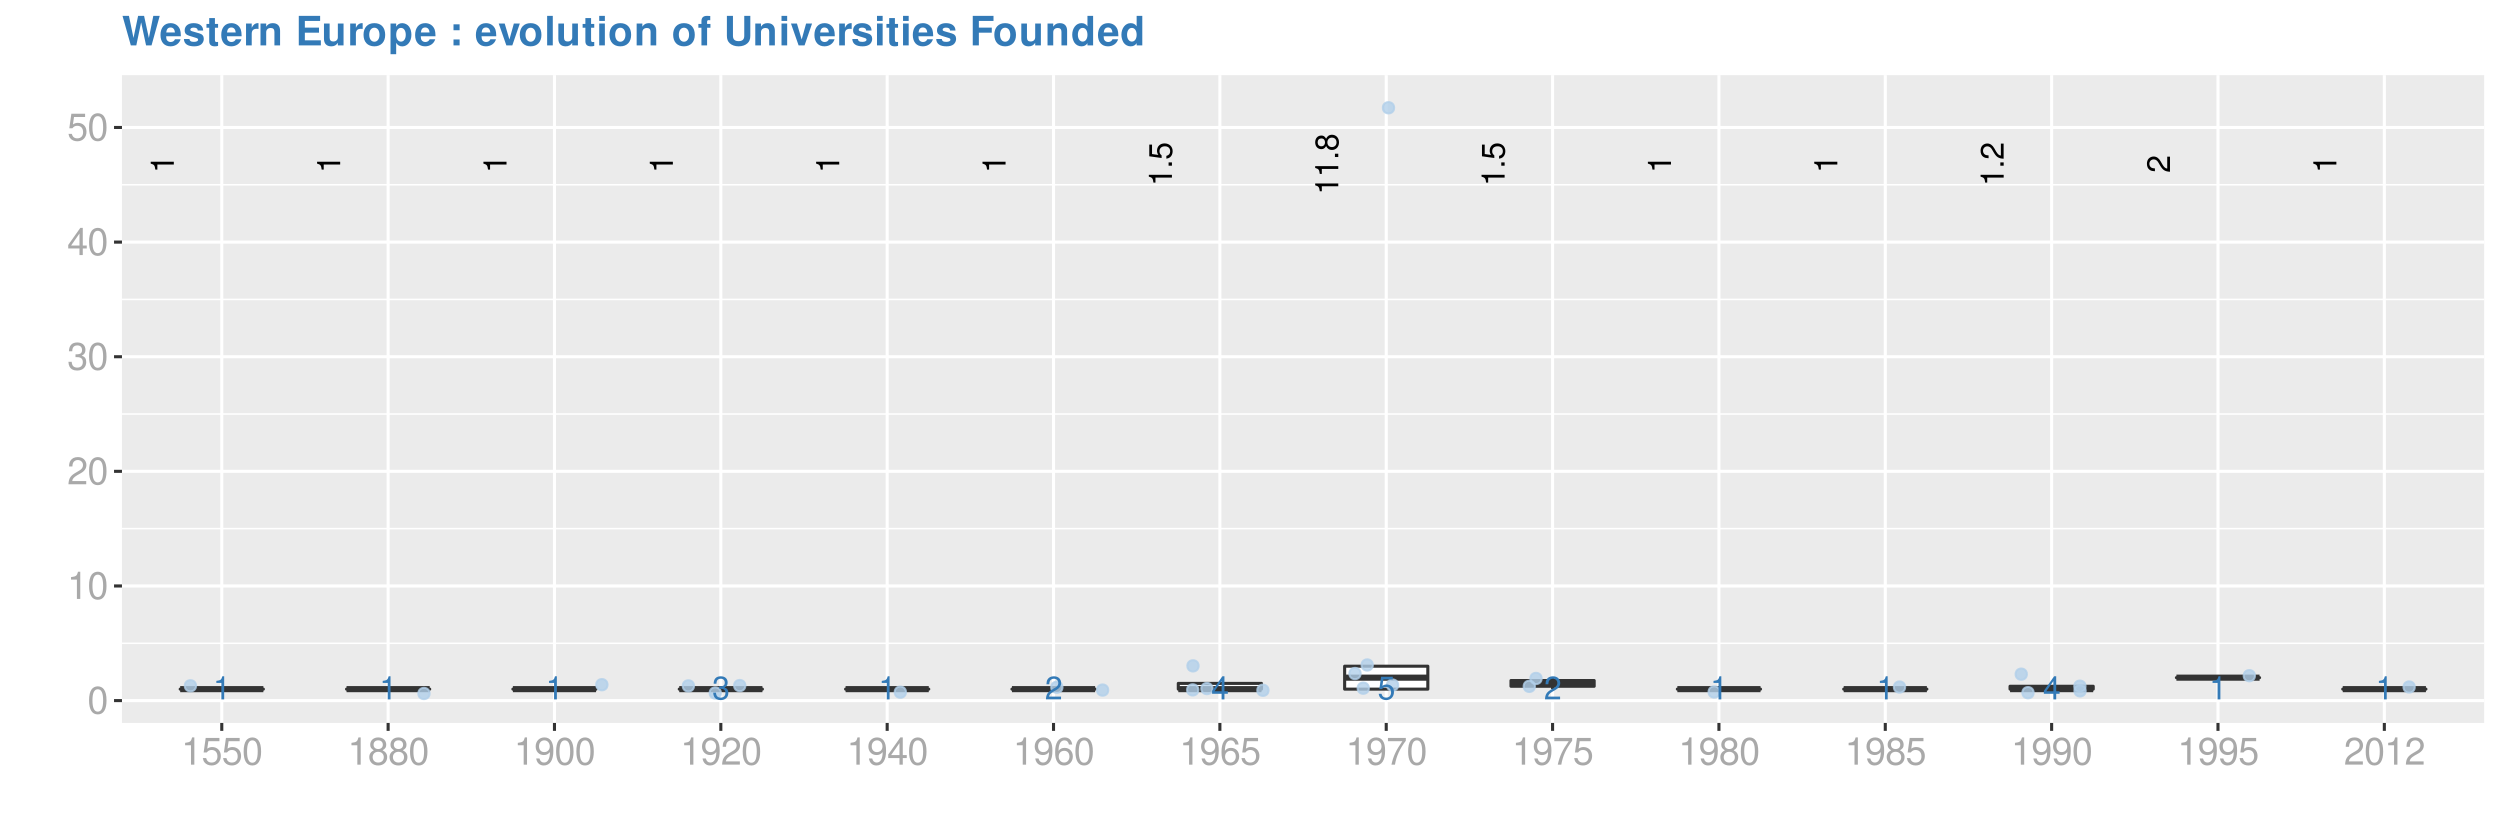 <?xml version="1.0" encoding="UTF-8"?>
<svg xmlns="http://www.w3.org/2000/svg" xmlns:xlink="http://www.w3.org/1999/xlink" width="864pt" height="288pt" viewBox="0 0 864 288" version="1.1">
<defs>
<g>
<symbol overflow="visible" id="glyph0-0">
<path style="stroke:none;" d=""/>
</symbol>
<symbol overflow="visible" id="glyph0-1">
<path style="stroke:none;" d="M 2.859 -5.688 L 2.859 0 L 3.828 0 L 3.828 -7.984 L 3.188 -7.984 C 2.844 -6.766 2.625 -6.594 1.125 -6.391 L 1.125 -5.688 Z M 2.859 -5.688 "/>
</symbol>
<symbol overflow="visible" id="glyph0-2">
<path style="stroke:none;" d="M 2.438 -3.672 L 2.969 -3.672 C 4.031 -3.672 4.594 -3.188 4.594 -2.219 C 4.594 -1.219 3.984 -0.609 2.984 -0.609 C 1.906 -0.609 1.391 -1.156 1.328 -2.312 L 0.359 -2.312 C 0.391 -1.672 0.516 -1.266 0.703 -0.906 C 1.109 -0.125 1.859 0.25 2.938 0.25 C 4.547 0.25 5.594 -0.719 5.594 -2.234 C 5.594 -3.25 5.203 -3.797 4.266 -4.125 C 5 -4.438 5.359 -4.984 5.359 -5.781 C 5.359 -7.156 4.469 -7.984 2.969 -7.984 C 1.391 -7.984 0.547 -7.109 0.516 -5.406 L 1.484 -5.406 C 1.5 -5.906 1.547 -6.172 1.672 -6.422 C 1.891 -6.875 2.375 -7.141 2.984 -7.141 C 3.844 -7.141 4.359 -6.609 4.359 -5.75 C 4.359 -5.188 4.172 -4.844 3.734 -4.656 C 3.469 -4.547 3.109 -4.5 2.438 -4.5 Z M 2.438 -3.672 "/>
</symbol>
<symbol overflow="visible" id="glyph0-3">
<path style="stroke:none;" d="M 5.594 -0.969 L 1.469 -0.969 C 1.562 -1.625 1.922 -2.047 2.891 -2.625 L 3.984 -3.25 C 5.078 -3.859 5.641 -4.672 5.641 -5.656 C 5.641 -6.312 5.375 -6.938 4.922 -7.375 C 4.453 -7.781 3.875 -7.984 3.141 -7.984 C 2.141 -7.984 1.406 -7.641 0.969 -6.953 C 0.703 -6.531 0.578 -6.031 0.547 -5.219 L 1.531 -5.219 C 1.562 -5.766 1.625 -6.094 1.75 -6.359 C 2.016 -6.844 2.516 -7.141 3.109 -7.141 C 3.984 -7.141 4.656 -6.5 4.656 -5.641 C 4.656 -5 4.281 -4.438 3.594 -4.047 L 2.578 -3.453 C 0.938 -2.5 0.469 -1.75 0.375 -0.016 L 5.594 -0.016 Z M 5.594 -0.969 "/>
</symbol>
<symbol overflow="visible" id="glyph0-4">
<path style="stroke:none;" d="M 3.609 -1.938 L 3.609 0 L 4.578 0 L 4.578 -1.938 L 5.75 -1.938 L 5.75 -2.812 L 4.578 -2.812 L 4.578 -7.984 L 3.859 -7.984 L 0.312 -2.953 L 0.312 -1.938 Z M 3.609 -2.812 L 1.156 -2.812 L 3.609 -6.328 Z M 3.609 -2.812 "/>
</symbol>
<symbol overflow="visible" id="glyph0-5">
<path style="stroke:none;" d="M 5.266 -7.828 L 1.219 -7.828 L 0.625 -3.562 L 1.531 -3.562 C 1.984 -4.109 2.359 -4.297 2.969 -4.297 C 4.016 -4.297 4.672 -3.578 4.672 -2.422 C 4.672 -1.297 4.016 -0.609 2.953 -0.609 C 2.109 -0.609 1.594 -1.031 1.359 -1.922 L 0.391 -1.922 C 0.516 -1.281 0.625 -0.969 0.859 -0.688 C 1.297 -0.094 2.094 0.25 2.984 0.25 C 4.562 0.25 5.672 -0.891 5.672 -2.547 C 5.672 -4.094 4.641 -5.156 3.141 -5.156 C 2.578 -5.156 2.141 -5.016 1.688 -4.688 L 2 -6.875 L 5.266 -6.875 Z M 5.266 -7.828 "/>
</symbol>
<symbol overflow="visible" id="glyph1-0">
<path style="stroke:none;" d=""/>
</symbol>
<symbol overflow="visible" id="glyph1-1">
<path style="stroke:none;" d="M -5.688 -2.859 L 0 -2.859 L 0 -3.828 L -7.984 -3.828 L -7.984 -3.188 C -6.766 -2.844 -6.594 -2.625 -6.391 -1.125 L -5.688 -1.125 Z M -5.688 -2.859 "/>
</symbol>
<symbol overflow="visible" id="glyph1-2">
<path style="stroke:none;" d="M -1.156 -2.109 L -1.156 -0.969 L 0 -0.969 L 0 -2.109 Z M -1.156 -2.109 "/>
</symbol>
<symbol overflow="visible" id="glyph1-3">
<path style="stroke:none;" d="M -7.828 -5.266 L -7.828 -1.219 L -3.562 -0.625 L -3.562 -1.531 C -4.109 -1.984 -4.297 -2.359 -4.297 -2.969 C -4.297 -4.016 -3.578 -4.672 -2.422 -4.672 C -1.297 -4.672 -0.609 -4.016 -0.609 -2.953 C -0.609 -2.109 -1.031 -1.594 -1.922 -1.359 L -1.922 -0.391 C -1.281 -0.516 -0.969 -0.625 -0.688 -0.859 C -0.094 -1.297 0.25 -2.094 0.25 -2.984 C 0.25 -4.562 -0.891 -5.672 -2.547 -5.672 C -4.094 -5.672 -5.156 -4.641 -5.156 -3.141 C -5.156 -2.578 -5.016 -2.141 -4.688 -1.688 L -6.875 -2 L -6.875 -5.266 Z M -7.828 -5.266 "/>
</symbol>
<symbol overflow="visible" id="glyph1-4">
<path style="stroke:none;" d="M -4.203 -4.312 C -4.703 -5.141 -5.109 -5.391 -5.859 -5.391 C -7.109 -5.391 -7.984 -4.438 -7.984 -3.031 C -7.984 -1.656 -7.109 -0.688 -5.859 -0.688 C -5.109 -0.688 -4.719 -0.938 -4.203 -1.75 C -3.75 -0.844 -3.109 -0.406 -2.219 -0.406 C -0.766 -0.406 0.25 -1.484 0.25 -3.031 C 0.25 -4.578 -0.766 -5.672 -2.219 -5.672 C -3.109 -5.672 -3.75 -5.219 -4.203 -4.312 Z M -7.125 -3.031 C -7.125 -3.859 -6.625 -4.391 -5.828 -4.391 C -5.078 -4.391 -4.578 -3.859 -4.578 -3.031 C -4.578 -2.203 -5.078 -1.672 -5.859 -1.672 C -6.625 -1.672 -7.125 -2.203 -7.125 -3.031 Z M -3.766 -3.031 C -3.766 -4.016 -3.125 -4.672 -2.203 -4.672 C -1.234 -4.672 -0.609 -4.016 -0.609 -3.016 C -0.609 -2.062 -1.266 -1.406 -2.188 -1.406 C -3.141 -1.406 -3.766 -2.062 -3.766 -3.031 Z M -3.766 -3.031 "/>
</symbol>
<symbol overflow="visible" id="glyph1-5">
<path style="stroke:none;" d="M -0.969 -5.594 L -0.969 -1.469 C -1.625 -1.562 -2.047 -1.922 -2.625 -2.891 L -3.25 -3.984 C -3.859 -5.078 -4.672 -5.641 -5.656 -5.641 C -6.312 -5.641 -6.938 -5.375 -7.375 -4.922 C -7.781 -4.453 -7.984 -3.875 -7.984 -3.141 C -7.984 -2.141 -7.641 -1.406 -6.953 -0.969 C -6.531 -0.703 -6.031 -0.578 -5.219 -0.547 L -5.219 -1.531 C -5.766 -1.562 -6.094 -1.625 -6.359 -1.75 C -6.844 -2.016 -7.141 -2.516 -7.141 -3.109 C -7.141 -3.984 -6.5 -4.656 -5.641 -4.656 C -5 -4.656 -4.438 -4.281 -4.047 -3.594 L -3.453 -2.578 C -2.5 -0.938 -1.75 -0.469 -0.016 -0.375 L -0.016 -5.594 Z M -0.969 -5.594 "/>
</symbol>
<symbol overflow="visible" id="glyph2-0">
<path style="stroke:none;" d=""/>
</symbol>
<symbol overflow="visible" id="glyph2-1">
<path style="stroke:none;" d="M 3.578 -9.406 C 2.719 -9.406 1.938 -9.016 1.453 -8.375 C 0.859 -7.547 0.562 -6.297 0.562 -4.547 C 0.562 -1.375 1.594 0.297 3.578 0.297 C 5.531 0.297 6.594 -1.375 6.594 -4.469 C 6.594 -6.297 6.312 -7.516 5.688 -8.375 C 5.219 -9.016 4.453 -9.406 3.578 -9.406 Z M 3.578 -8.391 C 4.812 -8.391 5.422 -7.125 5.422 -4.578 C 5.422 -1.891 4.828 -0.656 3.547 -0.656 C 2.344 -0.656 1.734 -1.953 1.734 -4.531 C 1.734 -7.125 2.344 -8.391 3.578 -8.391 Z M 3.578 -8.391 "/>
</symbol>
<symbol overflow="visible" id="glyph2-2">
<path style="stroke:none;" d="M 3.359 -6.688 L 3.359 0 L 4.516 0 L 4.516 -9.406 L 3.75 -9.406 C 3.359 -7.953 3.094 -7.766 1.328 -7.531 L 1.328 -6.688 Z M 3.359 -6.688 "/>
</symbol>
<symbol overflow="visible" id="glyph2-3">
<path style="stroke:none;" d="M 6.578 -1.125 L 1.734 -1.125 C 1.844 -1.906 2.266 -2.406 3.391 -3.094 L 4.688 -3.828 C 5.984 -4.531 6.641 -5.5 6.641 -6.656 C 6.641 -7.438 6.328 -8.156 5.781 -8.672 C 5.234 -9.172 4.562 -9.406 3.688 -9.406 C 2.516 -9.406 1.656 -8.984 1.141 -8.172 C 0.812 -7.688 0.672 -7.094 0.656 -6.156 L 1.797 -6.156 C 1.828 -6.781 1.906 -7.156 2.062 -7.469 C 2.359 -8.047 2.969 -8.391 3.656 -8.391 C 4.688 -8.391 5.469 -7.641 5.469 -6.625 C 5.469 -5.875 5.047 -5.219 4.219 -4.766 L 3.031 -4.062 C 1.109 -2.953 0.547 -2.062 0.438 -0.016 L 6.578 -0.016 Z M 6.578 -1.125 "/>
</symbol>
<symbol overflow="visible" id="glyph2-4">
<path style="stroke:none;" d="M 2.875 -4.328 L 3.5 -4.328 C 4.75 -4.328 5.406 -3.75 5.406 -2.609 C 5.406 -1.438 4.688 -0.719 3.516 -0.719 C 2.25 -0.719 1.641 -1.359 1.562 -2.734 L 0.422 -2.734 C 0.469 -1.969 0.594 -1.484 0.812 -1.062 C 1.297 -0.156 2.203 0.297 3.453 0.297 C 5.359 0.297 6.578 -0.844 6.578 -2.625 C 6.578 -3.828 6.125 -4.469 5.016 -4.859 C 5.875 -5.219 6.312 -5.859 6.312 -6.812 C 6.312 -8.422 5.25 -9.406 3.5 -9.406 C 1.641 -9.406 0.656 -8.359 0.609 -6.375 L 1.75 -6.375 C 1.766 -6.938 1.812 -7.266 1.969 -7.547 C 2.219 -8.094 2.797 -8.391 3.516 -8.391 C 4.531 -8.391 5.141 -7.781 5.141 -6.766 C 5.141 -6.109 4.906 -5.703 4.391 -5.484 C 4.078 -5.359 3.672 -5.297 2.875 -5.297 Z M 2.875 -4.328 "/>
</symbol>
<symbol overflow="visible" id="glyph2-5">
<path style="stroke:none;" d="M 4.25 -2.281 L 4.25 0 L 5.391 0 L 5.391 -2.281 L 6.766 -2.281 L 6.766 -3.297 L 5.391 -3.297 L 5.391 -9.406 L 4.547 -9.406 L 0.359 -3.484 L 0.359 -2.281 Z M 4.25 -3.297 L 1.359 -3.297 L 4.25 -7.453 Z M 4.25 -3.297 "/>
</symbol>
<symbol overflow="visible" id="glyph2-6">
<path style="stroke:none;" d="M 6.188 -9.219 L 1.438 -9.219 L 0.734 -4.203 L 1.797 -4.203 C 2.328 -4.844 2.766 -5.062 3.5 -5.062 C 4.734 -5.062 5.5 -4.219 5.5 -2.844 C 5.5 -1.516 4.734 -0.719 3.484 -0.719 C 2.484 -0.719 1.875 -1.219 1.594 -2.266 L 0.453 -2.266 C 0.609 -1.516 0.734 -1.141 1.016 -0.812 C 1.531 -0.109 2.469 0.297 3.516 0.297 C 5.375 0.297 6.672 -1.047 6.672 -3 C 6.672 -4.828 5.453 -6.078 3.688 -6.078 C 3.047 -6.078 2.516 -5.906 1.984 -5.516 L 2.359 -8.094 L 6.188 -8.094 Z M 6.188 -9.219 "/>
</symbol>
<symbol overflow="visible" id="glyph2-7">
<path style="stroke:none;" d="M 5.078 -4.953 C 6.047 -5.531 6.344 -6 6.344 -6.891 C 6.344 -8.375 5.219 -9.406 3.578 -9.406 C 1.953 -9.406 0.812 -8.375 0.812 -6.906 C 0.812 -6 1.109 -5.547 2.047 -4.953 C 1 -4.422 0.484 -3.656 0.484 -2.609 C 0.484 -0.891 1.734 0.297 3.578 0.297 C 5.391 0.297 6.672 -0.891 6.672 -2.609 C 6.672 -3.656 6.156 -4.422 5.078 -4.953 Z M 3.578 -8.391 C 4.547 -8.391 5.172 -7.797 5.172 -6.859 C 5.172 -5.984 4.531 -5.391 3.578 -5.391 C 2.594 -5.391 1.969 -5.984 1.969 -6.891 C 1.969 -7.797 2.594 -8.391 3.578 -8.391 Z M 3.578 -4.438 C 4.719 -4.438 5.5 -3.672 5.5 -2.594 C 5.5 -1.453 4.734 -0.719 3.547 -0.719 C 2.438 -0.719 1.656 -1.484 1.656 -2.578 C 1.656 -3.688 2.422 -4.438 3.578 -4.438 Z M 3.578 -4.438 "/>
</symbol>
<symbol overflow="visible" id="glyph2-8">
<path style="stroke:none;" d="M 0.688 -2.141 C 0.906 -0.609 1.891 0.297 3.297 0.297 C 4.328 0.297 5.234 -0.188 5.781 -1.047 C 6.359 -1.969 6.609 -3.109 6.609 -4.812 C 6.609 -6.391 6.391 -7.391 5.844 -8.234 C 5.328 -9 4.531 -9.406 3.516 -9.406 C 1.75 -9.406 0.5 -8.094 0.5 -6.266 C 0.5 -4.531 1.656 -3.312 3.328 -3.312 C 4.203 -3.312 4.844 -3.625 5.438 -4.344 C 5.422 -2 4.688 -0.719 3.375 -0.719 C 2.578 -0.719 2.016 -1.234 1.828 -2.141 Z M 3.5 -8.391 C 4.562 -8.391 5.375 -7.5 5.375 -6.297 C 5.375 -5.141 4.594 -4.328 3.453 -4.328 C 2.359 -4.328 1.656 -5.109 1.656 -6.359 C 1.656 -7.547 2.438 -8.391 3.5 -8.391 Z M 3.5 -8.391 "/>
</symbol>
<symbol overflow="visible" id="glyph2-9">
<path style="stroke:none;" d="M 6.469 -6.953 C 6.25 -8.484 5.266 -9.406 3.859 -9.406 C 2.844 -9.406 1.938 -8.906 1.391 -8.062 C 0.812 -7.141 0.562 -6 0.562 -4.297 C 0.562 -2.703 0.781 -1.703 1.344 -0.875 C 1.828 -0.109 2.641 0.297 3.656 0.297 C 5.406 0.297 6.672 -1.016 6.672 -2.844 C 6.672 -4.578 5.5 -5.797 3.844 -5.797 C 2.938 -5.797 2.219 -5.453 1.734 -4.766 C 1.734 -7.094 2.469 -8.391 3.781 -8.391 C 4.594 -8.391 5.141 -7.859 5.328 -6.953 Z M 3.703 -4.781 C 4.812 -4.781 5.5 -4 5.5 -2.75 C 5.5 -1.578 4.719 -0.719 3.672 -0.719 C 2.594 -0.719 1.797 -1.609 1.797 -2.812 C 1.797 -3.984 2.578 -4.781 3.703 -4.781 Z M 3.703 -4.781 "/>
</symbol>
<symbol overflow="visible" id="glyph2-10">
<path style="stroke:none;" d="M 6.766 -9.219 L 0.594 -9.219 L 0.594 -8.094 L 5.578 -8.094 C 3.375 -4.953 2.484 -3.031 1.797 0 L 3.016 0 C 3.516 -2.953 4.688 -5.484 6.766 -8.25 Z M 6.766 -9.219 "/>
</symbol>
<symbol overflow="visible" id="glyph3-0">
<path style="stroke:none;" d=""/>
</symbol>
<symbol overflow="visible" id="glyph3-1">
<path style="stroke:none;" d="M 10.219 0 L 13.047 -10.203 L 10.828 -10.203 L 9.297 -2.547 L 7.641 -10.203 L 5.578 -10.203 L 3.984 -2.562 L 2.406 -10.203 L 0.188 -10.203 L 3.062 0 L 4.953 0 L 6.625 -7.969 L 8.328 0 Z M 10.219 0 "/>
</symbol>
<symbol overflow="visible" id="glyph3-2">
<path style="stroke:none;" d="M 7.344 -3.156 C 7.344 -3.328 7.344 -3.406 7.344 -3.5 C 7.344 -4.25 7.234 -4.953 7.062 -5.484 C 6.547 -6.859 5.328 -7.688 3.812 -7.688 C 1.641 -7.688 0.312 -6.125 0.312 -3.578 C 0.312 -1.156 1.625 0.328 3.766 0.328 C 5.453 0.328 6.828 -0.625 7.266 -2.125 L 5.328 -2.125 C 5.094 -1.531 4.547 -1.172 3.844 -1.172 C 3.281 -1.172 2.828 -1.406 2.547 -1.828 C 2.359 -2.109 2.297 -2.453 2.266 -3.156 Z M 2.297 -4.469 C 2.422 -5.625 2.906 -6.188 3.781 -6.188 C 4.672 -6.188 5.203 -5.594 5.312 -4.469 Z M 2.297 -4.469 "/>
</symbol>
<symbol overflow="visible" id="glyph3-3">
<path style="stroke:none;" d="M 7.062 -5.125 C 7.047 -6.719 5.812 -7.688 3.781 -7.688 C 1.859 -7.688 0.672 -6.719 0.672 -5.172 C 0.672 -4.656 0.828 -4.234 1.094 -3.938 C 1.359 -3.672 1.594 -3.547 2.328 -3.297 L 4.656 -2.578 C 5.156 -2.422 5.312 -2.266 5.312 -1.953 C 5.312 -1.5 4.781 -1.219 3.859 -1.219 C 3.344 -1.219 2.953 -1.297 2.703 -1.484 C 2.484 -1.641 2.406 -1.797 2.328 -2.203 L 0.406 -2.203 C 0.469 -0.531 1.688 0.328 3.969 0.328 C 5.031 0.328 5.828 0.094 6.391 -0.344 C 6.938 -0.797 7.281 -1.5 7.281 -2.234 C 7.281 -3.219 6.797 -3.844 5.797 -4.141 L 3.312 -4.859 C 2.766 -5.031 2.625 -5.141 2.625 -5.453 C 2.625 -5.859 3.078 -6.141 3.766 -6.141 C 4.703 -6.141 5.172 -5.812 5.188 -5.125 Z M 7.062 -5.125 "/>
</symbol>
<symbol overflow="visible" id="glyph3-4">
<path style="stroke:none;" d="M 4.219 -7.406 L 3.125 -7.406 L 3.125 -9.438 L 1.156 -9.438 L 1.156 -7.406 L 0.203 -7.406 L 0.203 -6.109 L 1.156 -6.109 L 1.156 -1.453 C 1.156 -0.266 1.797 0.328 3.078 0.328 C 3.531 0.328 3.844 0.281 4.219 0.172 L 4.219 -1.203 C 4.016 -1.172 3.922 -1.156 3.766 -1.156 C 3.25 -1.156 3.125 -1.312 3.125 -1.984 L 3.125 -6.109 L 4.219 -6.109 Z M 4.219 -7.406 "/>
</symbol>
<symbol overflow="visible" id="glyph3-5">
<path style="stroke:none;" d="M 0.875 -7.562 L 0.875 0 L 2.844 0 L 2.844 -4.016 C 2.844 -5.172 3.422 -5.734 4.562 -5.734 C 4.781 -5.734 4.906 -5.719 5.188 -5.688 L 5.188 -7.672 C 5.062 -7.688 5.031 -7.688 4.938 -7.688 C 4.047 -7.688 3.281 -7.094 2.844 -6.078 L 2.844 -7.562 Z M 0.875 -7.562 "/>
</symbol>
<symbol overflow="visible" id="glyph3-6">
<path style="stroke:none;" d="M 0.875 -7.562 L 0.875 0 L 2.844 0 L 2.844 -4.531 C 2.844 -5.438 3.453 -6.016 4.422 -6.016 C 5.266 -6.016 5.688 -5.562 5.688 -4.656 L 5.688 0 L 7.641 0 L 7.641 -5.062 C 7.641 -6.75 6.734 -7.688 5.109 -7.688 C 4.094 -7.688 3.406 -7.328 2.844 -6.469 L 2.844 -7.562 Z M 0.875 -7.562 "/>
</symbol>
<symbol overflow="visible" id="glyph3-7">
<path style="stroke:none;" d=""/>
</symbol>
<symbol overflow="visible" id="glyph3-8">
<path style="stroke:none;" d="M 3.203 -4.391 L 8.094 -4.391 L 8.094 -6.141 L 3.203 -6.141 L 3.203 -8.453 L 8.484 -8.453 L 8.484 -10.203 L 1.109 -10.203 L 1.109 0 L 8.734 0 L 8.734 -1.75 L 3.203 -1.75 Z M 3.203 -4.391 "/>
</symbol>
<symbol overflow="visible" id="glyph3-9">
<path style="stroke:none;" d="M 7.578 0 L 7.578 -7.562 L 5.609 -7.562 L 5.609 -2.828 C 5.609 -1.938 5 -1.344 4.031 -1.344 C 3.188 -1.344 2.766 -1.797 2.766 -2.703 L 2.766 -7.562 L 0.812 -7.562 L 0.812 -2.297 C 0.812 -0.609 1.719 0.328 3.344 0.328 C 4.375 0.328 5.047 -0.047 5.609 -0.891 L 5.609 0 Z M 7.578 0 "/>
</symbol>
<symbol overflow="visible" id="glyph3-10">
<path style="stroke:none;" d="M 4.219 -7.688 C 1.906 -7.688 0.484 -6.156 0.484 -3.688 C 0.484 -1.188 1.906 0.328 4.234 0.328 C 6.531 0.328 7.969 -1.188 7.969 -3.625 C 7.969 -6.188 6.578 -7.688 4.219 -7.688 Z M 4.234 -6.109 C 5.312 -6.109 6 -5.141 6 -3.656 C 6 -2.234 5.281 -1.266 4.234 -1.266 C 3.156 -1.266 2.453 -2.219 2.453 -3.688 C 2.453 -5.141 3.156 -6.109 4.234 -6.109 Z M 4.234 -6.109 "/>
</symbol>
<symbol overflow="visible" id="glyph3-11">
<path style="stroke:none;" d="M 2.766 -7.562 L 0.812 -7.562 L 0.812 3.047 L 2.766 3.047 L 2.766 -0.891 C 3.25 -0.062 3.922 0.344 4.875 0.344 C 6.688 0.344 8.031 -1.375 8.031 -3.672 C 8.031 -4.734 7.734 -5.797 7.219 -6.5 C 6.719 -7.203 5.781 -7.688 4.875 -7.688 C 3.922 -7.688 3.25 -7.281 2.766 -6.438 Z M 4.422 -6.047 C 5.422 -6.047 6.078 -5.094 6.078 -3.641 C 6.078 -2.25 5.406 -1.297 4.422 -1.297 C 3.438 -1.297 2.766 -2.25 2.766 -3.672 C 2.766 -5.094 3.438 -6.047 4.422 -6.047 Z M 4.422 -6.047 "/>
</symbol>
<symbol overflow="visible" id="glyph3-12">
<path style="stroke:none;" d="M 3.688 -2.047 L 1.578 -2.047 L 1.578 0 L 3.688 0 Z M 3.688 -7.281 L 1.578 -7.281 L 1.578 -5.234 L 3.688 -5.234 Z M 3.688 -7.281 "/>
</symbol>
<symbol overflow="visible" id="glyph3-13">
<path style="stroke:none;" d="M 4.906 0 L 7.5 -7.562 L 5.438 -7.562 L 3.906 -2.031 L 2.266 -7.562 L 0.203 -7.562 L 2.844 0 Z M 4.906 0 "/>
</symbol>
<symbol overflow="visible" id="glyph3-14">
<path style="stroke:none;" d="M 2.891 -10.203 L 0.938 -10.203 L 0.938 0 L 2.891 0 Z M 2.891 -10.203 "/>
</symbol>
<symbol overflow="visible" id="glyph3-15">
<path style="stroke:none;" d="M 2.891 -7.562 L 0.938 -7.562 L 0.938 0 L 2.891 0 Z M 2.891 -10.203 L 0.938 -10.203 L 0.938 -8.453 L 2.891 -8.453 Z M 2.891 -10.203 "/>
</symbol>
<symbol overflow="visible" id="glyph3-16">
<path style="stroke:none;" d="M 4.375 -7.406 L 3.219 -7.406 L 3.219 -8.141 C 3.219 -8.547 3.391 -8.734 3.75 -8.734 C 3.938 -8.734 4.109 -8.719 4.312 -8.688 L 4.312 -10.156 C 3.891 -10.188 3.484 -10.203 3.188 -10.203 C 1.891 -10.203 1.266 -9.594 1.266 -8.312 L 1.266 -7.406 L 0.203 -7.406 L 0.203 -6.109 L 1.266 -6.109 L 1.266 0 L 3.219 0 L 3.219 -6.109 L 4.375 -6.109 Z M 4.375 -7.406 "/>
</symbol>
<symbol overflow="visible" id="glyph3-17">
<path style="stroke:none;" d="M 7.062 -10.203 L 7.062 -3.297 C 7.062 -2.062 6.422 -1.469 5.109 -1.469 C 3.797 -1.469 3.156 -2.062 3.156 -3.297 L 3.156 -10.203 L 1.062 -10.203 L 1.062 -3.297 C 1.062 -2.141 1.375 -1.328 2.062 -0.719 C 2.797 -0.047 3.875 0.328 5.109 0.328 C 6.344 0.328 7.422 -0.047 8.156 -0.719 C 8.844 -1.328 9.156 -2.141 9.156 -3.297 L 9.156 -10.203 Z M 7.062 -10.203 "/>
</symbol>
<symbol overflow="visible" id="glyph3-18">
<path style="stroke:none;" d="M 3.141 -4.391 L 7.609 -4.391 L 7.609 -6.141 L 3.141 -6.141 L 3.141 -8.453 L 8.203 -8.453 L 8.203 -10.203 L 1.031 -10.203 L 1.031 0 L 3.141 0 Z M 3.141 -4.391 "/>
</symbol>
<symbol overflow="visible" id="glyph3-19">
<path style="stroke:none;" d="M 5.672 0 L 7.625 0 L 7.625 -10.203 L 5.672 -10.203 L 5.672 -6.578 C 5.188 -7.344 4.531 -7.688 3.578 -7.688 C 1.781 -7.688 0.406 -5.953 0.406 -3.672 C 0.406 -2.641 0.719 -1.609 1.219 -0.875 C 1.734 -0.141 2.656 0.328 3.578 0.328 C 4.531 0.328 5.188 -0.016 5.672 -0.766 Z M 4.016 -6.047 C 5.016 -6.047 5.672 -5.094 5.672 -3.641 C 5.672 -2.266 5 -1.312 4.016 -1.312 C 3.031 -1.312 2.359 -2.281 2.359 -3.672 C 2.359 -5.078 3.031 -6.047 4.016 -6.047 Z M 4.016 -6.047 "/>
</symbol>
</g>
<clipPath id="clip1">
  <path d="M 42.152 25.957 L 858.523 25.957 L 858.523 249.848 L 42.152 249.848 Z M 42.152 25.957 "/>
</clipPath>
<clipPath id="clip2">
  <path d="M 42.152 222 L 858.523 222 L 858.523 223 L 42.152 223 Z M 42.152 222 "/>
</clipPath>
<clipPath id="clip3">
  <path d="M 42.152 182 L 858.523 182 L 858.523 183 L 42.152 183 Z M 42.152 182 "/>
</clipPath>
<clipPath id="clip4">
  <path d="M 42.152 142 L 858.523 142 L 858.523 144 L 42.152 144 Z M 42.152 142 "/>
</clipPath>
<clipPath id="clip5">
  <path d="M 42.152 103 L 858.523 103 L 858.523 104 L 42.152 104 Z M 42.152 103 "/>
</clipPath>
<clipPath id="clip6">
  <path d="M 42.152 63 L 858.523 63 L 858.523 65 L 42.152 65 Z M 42.152 63 "/>
</clipPath>
<clipPath id="clip7">
  <path d="M 42.152 241 L 858.523 241 L 858.523 243 L 42.152 243 Z M 42.152 241 "/>
</clipPath>
<clipPath id="clip8">
  <path d="M 42.152 201 L 858.523 201 L 858.523 204 L 42.152 204 Z M 42.152 201 "/>
</clipPath>
<clipPath id="clip9">
  <path d="M 42.152 162 L 858.523 162 L 858.523 164 L 42.152 164 Z M 42.152 162 "/>
</clipPath>
<clipPath id="clip10">
  <path d="M 42.152 122 L 858.523 122 L 858.523 124 L 42.152 124 Z M 42.152 122 "/>
</clipPath>
<clipPath id="clip11">
  <path d="M 42.152 83 L 858.523 83 L 858.523 85 L 42.152 85 Z M 42.152 83 "/>
</clipPath>
<clipPath id="clip12">
  <path d="M 42.152 43 L 858.523 43 L 858.523 45 L 42.152 45 Z M 42.152 43 "/>
</clipPath>
<clipPath id="clip13">
  <path d="M 76 25.957 L 78 25.957 L 78 249.848 L 76 249.848 Z M 76 25.957 "/>
</clipPath>
<clipPath id="clip14">
  <path d="M 133 25.957 L 135 25.957 L 135 249.848 L 133 249.848 Z M 133 25.957 "/>
</clipPath>
<clipPath id="clip15">
  <path d="M 191 25.957 L 193 25.957 L 193 249.848 L 191 249.848 Z M 191 25.957 "/>
</clipPath>
<clipPath id="clip16">
  <path d="M 248 25.957 L 250 25.957 L 250 249.848 L 248 249.848 Z M 248 25.957 "/>
</clipPath>
<clipPath id="clip17">
  <path d="M 306 25.957 L 308 25.957 L 308 249.848 L 306 249.848 Z M 306 25.957 "/>
</clipPath>
<clipPath id="clip18">
  <path d="M 363 25.957 L 365 25.957 L 365 249.848 L 363 249.848 Z M 363 25.957 "/>
</clipPath>
<clipPath id="clip19">
  <path d="M 421 25.957 L 423 25.957 L 423 249.848 L 421 249.848 Z M 421 25.957 "/>
</clipPath>
<clipPath id="clip20">
  <path d="M 478 25.957 L 480 25.957 L 480 249.848 L 478 249.848 Z M 478 25.957 "/>
</clipPath>
<clipPath id="clip21">
  <path d="M 536 25.957 L 538 25.957 L 538 249.848 L 536 249.848 Z M 536 25.957 "/>
</clipPath>
<clipPath id="clip22">
  <path d="M 593 25.957 L 595 25.957 L 595 249.848 L 593 249.848 Z M 593 25.957 "/>
</clipPath>
<clipPath id="clip23">
  <path d="M 651 25.957 L 653 25.957 L 653 249.848 L 651 249.848 Z M 651 25.957 "/>
</clipPath>
<clipPath id="clip24">
  <path d="M 708 25.957 L 710 25.957 L 710 249.848 L 708 249.848 Z M 708 25.957 "/>
</clipPath>
<clipPath id="clip25">
  <path d="M 766 25.957 L 768 25.957 L 768 249.848 L 766 249.848 Z M 766 25.957 "/>
</clipPath>
<clipPath id="clip26">
  <path d="M 823 25.957 L 825 25.957 L 825 249.848 L 823 249.848 Z M 823 25.957 "/>
</clipPath>
</defs>
<g id="surface3186">
<rect x="0" y="0" width="864" height="288" style="fill:rgb(100%,100%,100%);fill-opacity:1;stroke:none;"/>
<rect x="0" y="0" width="864" height="288" style="fill:rgb(100%,100%,100%);fill-opacity:1;stroke:none;"/>
<path style="fill:none;stroke-width:1.067;stroke-linecap:round;stroke-linejoin:round;stroke:rgb(100%,100%,100%);stroke-opacity:1;stroke-miterlimit:10;" d="M 0 288 L 864 288 L 864 0 L 0 0 Z M 0 288 "/>
<g clip-path="url(#clip1)" clip-rule="nonzero">
<path style=" stroke:none;fill-rule:nonzero;fill:rgb(92.157%,92.157%,92.157%);fill-opacity:1;" d="M 42.152 249.848 L 858.523 249.848 L 858.523 25.957 L 42.152 25.957 Z M 42.152 249.848 "/>
</g>
<g clip-path="url(#clip2)" clip-rule="nonzero">
<path style="fill:none;stroke-width:0.533;stroke-linecap:butt;stroke-linejoin:round;stroke:rgb(100%,100%,100%);stroke-opacity:1;stroke-miterlimit:10;" d="M 42.152 222.316 L 858.52 222.316 "/>
</g>
<g clip-path="url(#clip3)" clip-rule="nonzero">
<path style="fill:none;stroke-width:0.533;stroke-linecap:butt;stroke-linejoin:round;stroke:rgb(100%,100%,100%);stroke-opacity:1;stroke-miterlimit:10;" d="M 42.152 182.703 L 858.52 182.703 "/>
</g>
<g clip-path="url(#clip4)" clip-rule="nonzero">
<path style="fill:none;stroke-width:0.533;stroke-linecap:butt;stroke-linejoin:round;stroke:rgb(100%,100%,100%);stroke-opacity:1;stroke-miterlimit:10;" d="M 42.152 143.09 L 858.52 143.09 "/>
</g>
<g clip-path="url(#clip5)" clip-rule="nonzero">
<path style="fill:none;stroke-width:0.533;stroke-linecap:butt;stroke-linejoin:round;stroke:rgb(100%,100%,100%);stroke-opacity:1;stroke-miterlimit:10;" d="M 42.152 103.477 L 858.52 103.477 "/>
</g>
<g clip-path="url(#clip6)" clip-rule="nonzero">
<path style="fill:none;stroke-width:0.533;stroke-linecap:butt;stroke-linejoin:round;stroke:rgb(100%,100%,100%);stroke-opacity:1;stroke-miterlimit:10;" d="M 42.152 63.863 L 858.52 63.863 "/>
</g>
<g clip-path="url(#clip7)" clip-rule="nonzero">
<path style="fill:none;stroke-width:1.067;stroke-linecap:butt;stroke-linejoin:round;stroke:rgb(100%,100%,100%);stroke-opacity:1;stroke-miterlimit:10;" d="M 42.152 242.125 L 858.52 242.125 "/>
</g>
<g clip-path="url(#clip8)" clip-rule="nonzero">
<path style="fill:none;stroke-width:1.067;stroke-linecap:butt;stroke-linejoin:round;stroke:rgb(100%,100%,100%);stroke-opacity:1;stroke-miterlimit:10;" d="M 42.152 202.512 L 858.52 202.512 "/>
</g>
<g clip-path="url(#clip9)" clip-rule="nonzero">
<path style="fill:none;stroke-width:1.067;stroke-linecap:butt;stroke-linejoin:round;stroke:rgb(100%,100%,100%);stroke-opacity:1;stroke-miterlimit:10;" d="M 42.152 162.898 L 858.52 162.898 "/>
</g>
<g clip-path="url(#clip10)" clip-rule="nonzero">
<path style="fill:none;stroke-width:1.067;stroke-linecap:butt;stroke-linejoin:round;stroke:rgb(100%,100%,100%);stroke-opacity:1;stroke-miterlimit:10;" d="M 42.152 123.285 L 858.52 123.285 "/>
</g>
<g clip-path="url(#clip11)" clip-rule="nonzero">
<path style="fill:none;stroke-width:1.067;stroke-linecap:butt;stroke-linejoin:round;stroke:rgb(100%,100%,100%);stroke-opacity:1;stroke-miterlimit:10;" d="M 42.152 83.672 L 858.52 83.672 "/>
</g>
<g clip-path="url(#clip12)" clip-rule="nonzero">
<path style="fill:none;stroke-width:1.067;stroke-linecap:butt;stroke-linejoin:round;stroke:rgb(100%,100%,100%);stroke-opacity:1;stroke-miterlimit:10;" d="M 42.152 44.059 L 858.52 44.059 "/>
</g>
<g clip-path="url(#clip13)" clip-rule="nonzero">
<path style="fill:none;stroke-width:1.067;stroke-linecap:butt;stroke-linejoin:round;stroke:rgb(100%,100%,100%);stroke-opacity:1;stroke-miterlimit:10;" d="M 76.645 249.848 L 76.645 25.957 "/>
</g>
<g clip-path="url(#clip14)" clip-rule="nonzero">
<path style="fill:none;stroke-width:1.067;stroke-linecap:butt;stroke-linejoin:round;stroke:rgb(100%,100%,100%);stroke-opacity:1;stroke-miterlimit:10;" d="M 134.137 249.848 L 134.137 25.957 "/>
</g>
<g clip-path="url(#clip15)" clip-rule="nonzero">
<path style="fill:none;stroke-width:1.067;stroke-linecap:butt;stroke-linejoin:round;stroke:rgb(100%,100%,100%);stroke-opacity:1;stroke-miterlimit:10;" d="M 191.625 249.848 L 191.625 25.957 "/>
</g>
<g clip-path="url(#clip16)" clip-rule="nonzero">
<path style="fill:none;stroke-width:1.067;stroke-linecap:butt;stroke-linejoin:round;stroke:rgb(100%,100%,100%);stroke-opacity:1;stroke-miterlimit:10;" d="M 249.117 249.848 L 249.117 25.957 "/>
</g>
<g clip-path="url(#clip17)" clip-rule="nonzero">
<path style="fill:none;stroke-width:1.067;stroke-linecap:butt;stroke-linejoin:round;stroke:rgb(100%,100%,100%);stroke-opacity:1;stroke-miterlimit:10;" d="M 306.609 249.848 L 306.609 25.957 "/>
</g>
<g clip-path="url(#clip18)" clip-rule="nonzero">
<path style="fill:none;stroke-width:1.067;stroke-linecap:butt;stroke-linejoin:round;stroke:rgb(100%,100%,100%);stroke-opacity:1;stroke-miterlimit:10;" d="M 364.098 249.848 L 364.098 25.957 "/>
</g>
<g clip-path="url(#clip19)" clip-rule="nonzero">
<path style="fill:none;stroke-width:1.067;stroke-linecap:butt;stroke-linejoin:round;stroke:rgb(100%,100%,100%);stroke-opacity:1;stroke-miterlimit:10;" d="M 421.59 249.848 L 421.59 25.957 "/>
</g>
<g clip-path="url(#clip20)" clip-rule="nonzero">
<path style="fill:none;stroke-width:1.067;stroke-linecap:butt;stroke-linejoin:round;stroke:rgb(100%,100%,100%);stroke-opacity:1;stroke-miterlimit:10;" d="M 479.082 249.848 L 479.082 25.957 "/>
</g>
<g clip-path="url(#clip21)" clip-rule="nonzero">
<path style="fill:none;stroke-width:1.067;stroke-linecap:butt;stroke-linejoin:round;stroke:rgb(100%,100%,100%);stroke-opacity:1;stroke-miterlimit:10;" d="M 536.57 249.848 L 536.57 25.957 "/>
</g>
<g clip-path="url(#clip22)" clip-rule="nonzero">
<path style="fill:none;stroke-width:1.067;stroke-linecap:butt;stroke-linejoin:round;stroke:rgb(100%,100%,100%);stroke-opacity:1;stroke-miterlimit:10;" d="M 594.062 249.848 L 594.062 25.957 "/>
</g>
<g clip-path="url(#clip23)" clip-rule="nonzero">
<path style="fill:none;stroke-width:1.067;stroke-linecap:butt;stroke-linejoin:round;stroke:rgb(100%,100%,100%);stroke-opacity:1;stroke-miterlimit:10;" d="M 651.555 249.848 L 651.555 25.957 "/>
</g>
<g clip-path="url(#clip24)" clip-rule="nonzero">
<path style="fill:none;stroke-width:1.067;stroke-linecap:butt;stroke-linejoin:round;stroke:rgb(100%,100%,100%);stroke-opacity:1;stroke-miterlimit:10;" d="M 709.043 249.848 L 709.043 25.957 "/>
</g>
<g clip-path="url(#clip25)" clip-rule="nonzero">
<path style="fill:none;stroke-width:1.067;stroke-linecap:butt;stroke-linejoin:round;stroke:rgb(100%,100%,100%);stroke-opacity:1;stroke-miterlimit:10;" d="M 766.535 249.848 L 766.535 25.957 "/>
</g>
<g clip-path="url(#clip26)" clip-rule="nonzero">
<path style="fill:none;stroke-width:1.067;stroke-linecap:butt;stroke-linejoin:round;stroke:rgb(100%,100%,100%);stroke-opacity:1;stroke-miterlimit:10;" d="M 824.027 249.848 L 824.027 25.957 "/>
</g>
<path style="fill:none;stroke-width:1.067;stroke-linecap:butt;stroke-linejoin:round;stroke:rgb(20%,20%,20%);stroke-opacity:1;stroke-miterlimit:10;" d="M 76.645 238.16 L 76.645 238.16 "/>
<path style="fill:none;stroke-width:1.067;stroke-linecap:butt;stroke-linejoin:round;stroke:rgb(20%,20%,20%);stroke-opacity:1;stroke-miterlimit:10;" d="M 76.645 238.16 L 76.645 238.16 "/>
<path style="fill:none;stroke-width:1.067;stroke-linecap:round;stroke-linejoin:round;stroke:rgb(20%,20%,20%);stroke-opacity:1;stroke-miterlimit:10;" d="M 62.273 238.16 L 91.02 238.16 Z M 62.273 238.16 "/>
<path style="fill:none;stroke-width:2.134;stroke-linecap:butt;stroke-linejoin:round;stroke:rgb(20%,20%,20%);stroke-opacity:1;stroke-miterlimit:10;" d="M 62.273 238.16 L 91.02 238.16 "/>
<path style="fill:none;stroke-width:1.067;stroke-linecap:butt;stroke-linejoin:round;stroke:rgb(20%,20%,20%);stroke-opacity:1;stroke-miterlimit:10;" d="M 134.137 238.16 L 134.137 238.16 "/>
<path style="fill:none;stroke-width:1.067;stroke-linecap:butt;stroke-linejoin:round;stroke:rgb(20%,20%,20%);stroke-opacity:1;stroke-miterlimit:10;" d="M 134.137 238.16 L 134.137 238.16 "/>
<path style="fill:none;stroke-width:1.067;stroke-linecap:round;stroke-linejoin:round;stroke:rgb(20%,20%,20%);stroke-opacity:1;stroke-miterlimit:10;" d="M 119.762 238.16 L 148.508 238.16 Z M 119.762 238.16 "/>
<path style="fill:none;stroke-width:2.134;stroke-linecap:butt;stroke-linejoin:round;stroke:rgb(20%,20%,20%);stroke-opacity:1;stroke-miterlimit:10;" d="M 119.762 238.16 L 148.508 238.16 "/>
<path style="fill:none;stroke-width:1.067;stroke-linecap:butt;stroke-linejoin:round;stroke:rgb(20%,20%,20%);stroke-opacity:1;stroke-miterlimit:10;" d="M 191.625 238.16 L 191.625 238.16 "/>
<path style="fill:none;stroke-width:1.067;stroke-linecap:butt;stroke-linejoin:round;stroke:rgb(20%,20%,20%);stroke-opacity:1;stroke-miterlimit:10;" d="M 191.625 238.16 L 191.625 238.16 "/>
<path style="fill:none;stroke-width:1.067;stroke-linecap:round;stroke-linejoin:round;stroke:rgb(20%,20%,20%);stroke-opacity:1;stroke-miterlimit:10;" d="M 177.254 238.16 L 206 238.16 Z M 177.254 238.16 "/>
<path style="fill:none;stroke-width:2.134;stroke-linecap:butt;stroke-linejoin:round;stroke:rgb(20%,20%,20%);stroke-opacity:1;stroke-miterlimit:10;" d="M 177.254 238.16 L 206 238.16 "/>
<path style="fill:none;stroke-width:1.067;stroke-linecap:butt;stroke-linejoin:round;stroke:rgb(20%,20%,20%);stroke-opacity:1;stroke-miterlimit:10;" d="M 249.117 238.16 L 249.117 238.16 "/>
<path style="fill:none;stroke-width:1.067;stroke-linecap:butt;stroke-linejoin:round;stroke:rgb(20%,20%,20%);stroke-opacity:1;stroke-miterlimit:10;" d="M 249.117 238.16 L 249.117 238.16 "/>
<path style="fill:none;stroke-width:1.067;stroke-linecap:round;stroke-linejoin:round;stroke:rgb(20%,20%,20%);stroke-opacity:1;stroke-miterlimit:10;" d="M 234.746 238.16 L 263.492 238.16 Z M 234.746 238.16 "/>
<path style="fill:none;stroke-width:2.134;stroke-linecap:butt;stroke-linejoin:round;stroke:rgb(20%,20%,20%);stroke-opacity:1;stroke-miterlimit:10;" d="M 234.746 238.16 L 263.492 238.16 "/>
<path style="fill:none;stroke-width:1.067;stroke-linecap:butt;stroke-linejoin:round;stroke:rgb(20%,20%,20%);stroke-opacity:1;stroke-miterlimit:10;" d="M 306.609 238.16 L 306.609 238.16 "/>
<path style="fill:none;stroke-width:1.067;stroke-linecap:butt;stroke-linejoin:round;stroke:rgb(20%,20%,20%);stroke-opacity:1;stroke-miterlimit:10;" d="M 306.609 238.16 L 306.609 238.16 "/>
<path style="fill:none;stroke-width:1.067;stroke-linecap:round;stroke-linejoin:round;stroke:rgb(20%,20%,20%);stroke-opacity:1;stroke-miterlimit:10;" d="M 292.234 238.16 L 320.98 238.16 Z M 292.234 238.16 "/>
<path style="fill:none;stroke-width:2.134;stroke-linecap:butt;stroke-linejoin:round;stroke:rgb(20%,20%,20%);stroke-opacity:1;stroke-miterlimit:10;" d="M 292.234 238.16 L 320.98 238.16 "/>
<path style="fill:none;stroke-width:1.067;stroke-linecap:butt;stroke-linejoin:round;stroke:rgb(20%,20%,20%);stroke-opacity:1;stroke-miterlimit:10;" d="M 364.098 238.16 L 364.098 238.16 "/>
<path style="fill:none;stroke-width:1.067;stroke-linecap:butt;stroke-linejoin:round;stroke:rgb(20%,20%,20%);stroke-opacity:1;stroke-miterlimit:10;" d="M 364.098 238.16 L 364.098 238.16 "/>
<path style="fill:none;stroke-width:1.067;stroke-linecap:round;stroke-linejoin:round;stroke:rgb(20%,20%,20%);stroke-opacity:1;stroke-miterlimit:10;" d="M 349.727 238.16 L 378.473 238.16 Z M 349.727 238.16 "/>
<path style="fill:none;stroke-width:2.134;stroke-linecap:butt;stroke-linejoin:round;stroke:rgb(20%,20%,20%);stroke-opacity:1;stroke-miterlimit:10;" d="M 349.727 238.16 L 378.473 238.16 "/>
<path style="fill:none;stroke-width:1.067;stroke-linecap:butt;stroke-linejoin:round;stroke:rgb(20%,20%,20%);stroke-opacity:1;stroke-miterlimit:10;" d="M 421.59 236.18 L 421.59 236.18 "/>
<path style="fill:none;stroke-width:1.067;stroke-linecap:butt;stroke-linejoin:round;stroke:rgb(20%,20%,20%);stroke-opacity:1;stroke-miterlimit:10;" d="M 421.59 238.16 L 421.59 238.16 "/>
<path style="fill-rule:nonzero;fill:rgb(100%,100%,100%);fill-opacity:1;stroke-width:1.067;stroke-linecap:round;stroke-linejoin:round;stroke:rgb(20%,20%,20%);stroke-opacity:1;stroke-miterlimit:10;" d="M 407.219 236.18 L 407.219 238.16 L 435.965 238.16 L 435.965 236.18 Z M 407.219 236.18 "/>
<path style="fill:none;stroke-width:2.134;stroke-linecap:butt;stroke-linejoin:round;stroke:rgb(20%,20%,20%);stroke-opacity:1;stroke-miterlimit:10;" d="M 407.219 238.16 L 435.965 238.16 "/>
<path style="fill:none;stroke-width:1.067;stroke-linecap:butt;stroke-linejoin:round;stroke:rgb(20%,20%,20%);stroke-opacity:1;stroke-miterlimit:10;" d="M 479.082 230.238 L 479.082 230.238 "/>
<path style="fill:none;stroke-width:1.067;stroke-linecap:butt;stroke-linejoin:round;stroke:rgb(20%,20%,20%);stroke-opacity:1;stroke-miterlimit:10;" d="M 479.082 238.16 L 479.082 238.16 "/>
<path style="fill-rule:nonzero;fill:rgb(100%,100%,100%);fill-opacity:1;stroke-width:1.067;stroke-linecap:round;stroke-linejoin:round;stroke:rgb(20%,20%,20%);stroke-opacity:1;stroke-miterlimit:10;" d="M 464.707 230.238 L 464.707 238.16 L 493.453 238.16 L 493.453 230.238 Z M 464.707 230.238 "/>
<path style="fill:none;stroke-width:2.134;stroke-linecap:butt;stroke-linejoin:round;stroke:rgb(20%,20%,20%);stroke-opacity:1;stroke-miterlimit:10;" d="M 464.707 234.199 L 493.453 234.199 "/>
<path style="fill:none;stroke-width:1.067;stroke-linecap:butt;stroke-linejoin:round;stroke:rgb(20%,20%,20%);stroke-opacity:1;stroke-miterlimit:10;" d="M 536.57 235.191 L 536.57 234.199 "/>
<path style="fill:none;stroke-width:1.067;stroke-linecap:butt;stroke-linejoin:round;stroke:rgb(20%,20%,20%);stroke-opacity:1;stroke-miterlimit:10;" d="M 536.57 237.172 L 536.57 238.16 "/>
<path style="fill-rule:nonzero;fill:rgb(100%,100%,100%);fill-opacity:1;stroke-width:1.067;stroke-linecap:round;stroke-linejoin:round;stroke:rgb(20%,20%,20%);stroke-opacity:1;stroke-miterlimit:10;" d="M 522.199 235.191 L 522.199 237.172 L 550.945 237.172 L 550.945 235.191 Z M 522.199 235.191 "/>
<path style="fill:none;stroke-width:2.134;stroke-linecap:butt;stroke-linejoin:round;stroke:rgb(20%,20%,20%);stroke-opacity:1;stroke-miterlimit:10;" d="M 522.199 236.18 L 550.945 236.18 "/>
<path style="fill:none;stroke-width:1.067;stroke-linecap:butt;stroke-linejoin:round;stroke:rgb(20%,20%,20%);stroke-opacity:1;stroke-miterlimit:10;" d="M 594.062 238.16 L 594.062 238.16 "/>
<path style="fill:none;stroke-width:1.067;stroke-linecap:butt;stroke-linejoin:round;stroke:rgb(20%,20%,20%);stroke-opacity:1;stroke-miterlimit:10;" d="M 594.062 238.16 L 594.062 238.16 "/>
<path style="fill:none;stroke-width:1.067;stroke-linecap:round;stroke-linejoin:round;stroke:rgb(20%,20%,20%);stroke-opacity:1;stroke-miterlimit:10;" d="M 579.691 238.16 L 608.434 238.16 Z M 579.691 238.16 "/>
<path style="fill:none;stroke-width:2.134;stroke-linecap:butt;stroke-linejoin:round;stroke:rgb(20%,20%,20%);stroke-opacity:1;stroke-miterlimit:10;" d="M 579.691 238.16 L 608.434 238.16 "/>
<path style="fill:none;stroke-width:1.067;stroke-linecap:butt;stroke-linejoin:round;stroke:rgb(20%,20%,20%);stroke-opacity:1;stroke-miterlimit:10;" d="M 651.555 238.16 L 651.555 238.16 "/>
<path style="fill:none;stroke-width:1.067;stroke-linecap:butt;stroke-linejoin:round;stroke:rgb(20%,20%,20%);stroke-opacity:1;stroke-miterlimit:10;" d="M 651.555 238.16 L 651.555 238.16 "/>
<path style="fill:none;stroke-width:1.067;stroke-linecap:round;stroke-linejoin:round;stroke:rgb(20%,20%,20%);stroke-opacity:1;stroke-miterlimit:10;" d="M 637.18 238.16 L 665.926 238.16 Z M 637.18 238.16 "/>
<path style="fill:none;stroke-width:2.134;stroke-linecap:butt;stroke-linejoin:round;stroke:rgb(20%,20%,20%);stroke-opacity:1;stroke-miterlimit:10;" d="M 637.18 238.16 L 665.926 238.16 "/>
<path style="fill:none;stroke-width:1.067;stroke-linecap:butt;stroke-linejoin:round;stroke:rgb(20%,20%,20%);stroke-opacity:1;stroke-miterlimit:10;" d="M 709.043 237.172 L 709.043 237.172 "/>
<path style="fill:none;stroke-width:1.067;stroke-linecap:butt;stroke-linejoin:round;stroke:rgb(20%,20%,20%);stroke-opacity:1;stroke-miterlimit:10;" d="M 709.043 238.16 L 709.043 238.16 "/>
<path style="fill-rule:nonzero;fill:rgb(100%,100%,100%);fill-opacity:1;stroke-width:1.067;stroke-linecap:round;stroke-linejoin:round;stroke:rgb(20%,20%,20%);stroke-opacity:1;stroke-miterlimit:10;" d="M 694.672 237.172 L 694.672 238.16 L 723.418 238.16 L 723.418 237.172 Z M 694.672 237.172 "/>
<path style="fill:none;stroke-width:2.134;stroke-linecap:butt;stroke-linejoin:round;stroke:rgb(20%,20%,20%);stroke-opacity:1;stroke-miterlimit:10;" d="M 694.672 238.16 L 723.418 238.16 "/>
<path style="fill:none;stroke-width:1.067;stroke-linecap:butt;stroke-linejoin:round;stroke:rgb(20%,20%,20%);stroke-opacity:1;stroke-miterlimit:10;" d="M 766.535 234.199 L 766.535 234.199 "/>
<path style="fill:none;stroke-width:1.067;stroke-linecap:butt;stroke-linejoin:round;stroke:rgb(20%,20%,20%);stroke-opacity:1;stroke-miterlimit:10;" d="M 766.535 234.199 L 766.535 234.199 "/>
<path style="fill:none;stroke-width:1.067;stroke-linecap:round;stroke-linejoin:round;stroke:rgb(20%,20%,20%);stroke-opacity:1;stroke-miterlimit:10;" d="M 752.164 234.199 L 780.906 234.199 Z M 752.164 234.199 "/>
<path style="fill:none;stroke-width:2.134;stroke-linecap:butt;stroke-linejoin:round;stroke:rgb(20%,20%,20%);stroke-opacity:1;stroke-miterlimit:10;" d="M 752.164 234.199 L 780.906 234.199 "/>
<path style="fill:none;stroke-width:1.067;stroke-linecap:butt;stroke-linejoin:round;stroke:rgb(20%,20%,20%);stroke-opacity:1;stroke-miterlimit:10;" d="M 824.027 238.16 L 824.027 238.16 "/>
<path style="fill:none;stroke-width:1.067;stroke-linecap:butt;stroke-linejoin:round;stroke:rgb(20%,20%,20%);stroke-opacity:1;stroke-miterlimit:10;" d="M 824.027 238.16 L 824.027 238.16 "/>
<path style="fill:none;stroke-width:1.067;stroke-linecap:round;stroke-linejoin:round;stroke:rgb(20%,20%,20%);stroke-opacity:1;stroke-miterlimit:10;" d="M 809.652 238.16 L 838.398 238.16 Z M 809.652 238.16 "/>
<path style="fill:none;stroke-width:2.134;stroke-linecap:butt;stroke-linejoin:round;stroke:rgb(20%,20%,20%);stroke-opacity:1;stroke-miterlimit:10;" d="M 809.652 238.16 L 838.398 238.16 "/>
<path style="fill-rule:nonzero;fill:rgb(69.412%,81.176%,91.373%);fill-opacity:0.8;stroke-width:0.709;stroke-linecap:round;stroke-linejoin:round;stroke:rgb(69.412%,81.176%,91.373%);stroke-opacity:0.8;stroke-miterlimit:10;" d="M 67.762 237.008 C 67.762 239.617 63.852 239.617 63.852 237.008 C 63.852 234.402 67.762 234.402 67.762 237.008 "/>
<path style="fill-rule:nonzero;fill:rgb(69.412%,81.176%,91.373%);fill-opacity:0.8;stroke-width:0.709;stroke-linecap:round;stroke-linejoin:round;stroke:rgb(69.412%,81.176%,91.373%);stroke-opacity:0.8;stroke-miterlimit:10;" d="M 148.477 239.672 C 148.477 242.277 144.57 242.277 144.57 239.672 C 144.57 237.066 148.477 237.066 148.477 239.672 "/>
<path style="fill-rule:nonzero;fill:rgb(69.412%,81.176%,91.373%);fill-opacity:0.8;stroke-width:0.709;stroke-linecap:round;stroke-linejoin:round;stroke:rgb(69.412%,81.176%,91.373%);stroke-opacity:0.8;stroke-miterlimit:10;" d="M 209.961 236.633 C 209.961 239.238 206.051 239.238 206.051 236.633 C 206.051 234.027 209.961 234.027 209.961 236.633 "/>
<path style="fill-rule:nonzero;fill:rgb(69.412%,81.176%,91.373%);fill-opacity:0.8;stroke-width:0.709;stroke-linecap:round;stroke-linejoin:round;stroke:rgb(69.412%,81.176%,91.373%);stroke-opacity:0.8;stroke-miterlimit:10;" d="M 239.859 237.039 C 239.859 239.645 235.949 239.645 235.949 237.039 C 235.949 234.43 239.859 234.43 239.859 237.039 "/>
<path style="fill-rule:nonzero;fill:rgb(69.412%,81.176%,91.373%);fill-opacity:0.8;stroke-width:0.709;stroke-linecap:round;stroke-linejoin:round;stroke:rgb(69.412%,81.176%,91.373%);stroke-opacity:0.8;stroke-miterlimit:10;" d="M 249.152 239.5 C 249.152 242.105 245.242 242.105 245.242 239.5 C 245.242 236.895 249.152 236.895 249.152 239.5 "/>
<path style="fill-rule:nonzero;fill:rgb(69.412%,81.176%,91.373%);fill-opacity:0.8;stroke-width:0.709;stroke-linecap:round;stroke-linejoin:round;stroke:rgb(69.412%,81.176%,91.373%);stroke-opacity:0.8;stroke-miterlimit:10;" d="M 257.609 236.934 C 257.609 239.539 253.699 239.539 253.699 236.934 C 253.699 234.328 257.609 234.328 257.609 236.934 "/>
<path style="fill-rule:nonzero;fill:rgb(69.412%,81.176%,91.373%);fill-opacity:0.8;stroke-width:0.709;stroke-linecap:round;stroke-linejoin:round;stroke:rgb(69.412%,81.176%,91.373%);stroke-opacity:0.8;stroke-miterlimit:10;" d="M 313.109 239.211 C 313.109 241.816 309.199 241.816 309.199 239.211 C 309.199 236.605 313.109 236.605 313.109 239.211 "/>
<path style="fill-rule:nonzero;fill:rgb(69.412%,81.176%,91.373%);fill-opacity:0.8;stroke-width:0.709;stroke-linecap:round;stroke-linejoin:round;stroke:rgb(69.412%,81.176%,91.373%);stroke-opacity:0.8;stroke-miterlimit:10;" d="M 367.203 237.52 C 367.203 240.125 363.297 240.125 363.297 237.52 C 363.297 234.914 367.203 234.914 367.203 237.52 "/>
<path style="fill-rule:nonzero;fill:rgb(69.412%,81.176%,91.373%);fill-opacity:0.8;stroke-width:0.709;stroke-linecap:round;stroke-linejoin:round;stroke:rgb(69.412%,81.176%,91.373%);stroke-opacity:0.8;stroke-miterlimit:10;" d="M 383.012 238.492 C 383.012 241.102 379.102 241.102 379.102 238.492 C 379.102 235.887 383.012 235.887 383.012 238.492 "/>
<path style="fill-rule:nonzero;fill:rgb(69.412%,81.176%,91.373%);fill-opacity:0.8;stroke-width:0.709;stroke-linecap:round;stroke-linejoin:round;stroke:rgb(69.412%,81.176%,91.373%);stroke-opacity:0.8;stroke-miterlimit:10;" d="M 438.418 238.562 C 438.418 241.168 434.512 241.168 434.512 238.562 C 434.512 235.957 438.418 235.957 438.418 238.562 "/>
<path style="fill-rule:nonzero;fill:rgb(69.412%,81.176%,91.373%);fill-opacity:0.8;stroke-width:0.709;stroke-linecap:round;stroke-linejoin:round;stroke:rgb(69.412%,81.176%,91.373%);stroke-opacity:0.8;stroke-miterlimit:10;" d="M 414.254 230.121 C 414.254 232.727 410.344 232.727 410.344 230.121 C 410.344 227.516 414.254 227.516 414.254 230.121 "/>
<path style="fill-rule:nonzero;fill:rgb(69.412%,81.176%,91.373%);fill-opacity:0.8;stroke-width:0.709;stroke-linecap:round;stroke-linejoin:round;stroke:rgb(69.412%,81.176%,91.373%);stroke-opacity:0.8;stroke-miterlimit:10;" d="M 414.156 238.426 C 414.156 241.031 410.25 241.031 410.25 238.426 C 410.25 235.816 414.156 235.816 414.156 238.426 "/>
<path style="fill-rule:nonzero;fill:rgb(69.412%,81.176%,91.373%);fill-opacity:0.8;stroke-width:0.709;stroke-linecap:round;stroke-linejoin:round;stroke:rgb(69.412%,81.176%,91.373%);stroke-opacity:0.8;stroke-miterlimit:10;" d="M 419.07 237.973 C 419.07 240.578 415.16 240.578 415.16 237.973 C 415.16 235.363 419.07 235.363 419.07 237.973 "/>
<path style="fill-rule:nonzero;fill:rgb(69.412%,81.176%,91.373%);fill-opacity:0.8;stroke-width:0.709;stroke-linecap:round;stroke-linejoin:round;stroke:rgb(69.412%,81.176%,91.373%);stroke-opacity:0.8;stroke-miterlimit:10;" d="M 470.242 232.773 C 470.242 235.379 466.332 235.379 466.332 232.773 C 466.332 230.164 470.242 230.164 470.242 232.773 "/>
<path style="fill-rule:nonzero;fill:rgb(69.412%,81.176%,91.373%);fill-opacity:0.8;stroke-width:0.709;stroke-linecap:round;stroke-linejoin:round;stroke:rgb(69.412%,81.176%,91.373%);stroke-opacity:0.8;stroke-miterlimit:10;" d="M 483.215 236.77 C 483.215 239.375 479.305 239.375 479.305 236.77 C 479.305 234.164 483.215 234.164 483.215 236.77 "/>
<path style="fill-rule:nonzero;fill:rgb(69.412%,81.176%,91.373%);fill-opacity:0.8;stroke-width:0.709;stroke-linecap:round;stroke-linejoin:round;stroke:rgb(69.412%,81.176%,91.373%);stroke-opacity:0.8;stroke-miterlimit:10;" d="M 473.094 237.84 C 473.094 240.445 469.184 240.445 469.184 237.84 C 469.184 235.23 473.094 235.23 473.094 237.84 "/>
<path style="fill-rule:nonzero;fill:rgb(69.412%,81.176%,91.373%);fill-opacity:0.8;stroke-width:0.709;stroke-linecap:round;stroke-linejoin:round;stroke:rgb(69.412%,81.176%,91.373%);stroke-opacity:0.8;stroke-miterlimit:10;" d="M 481.82 37.246 C 481.82 39.852 477.91 39.852 477.91 37.246 C 477.91 34.637 481.82 34.637 481.82 37.246 "/>
<path style="fill-rule:nonzero;fill:rgb(69.412%,81.176%,91.373%);fill-opacity:0.8;stroke-width:0.709;stroke-linecap:round;stroke-linejoin:round;stroke:rgb(69.412%,81.176%,91.373%);stroke-opacity:0.8;stroke-miterlimit:10;" d="M 474.461 229.812 C 474.461 232.418 470.551 232.418 470.551 229.812 C 470.551 227.207 474.461 227.207 474.461 229.812 "/>
<path style="fill-rule:nonzero;fill:rgb(69.412%,81.176%,91.373%);fill-opacity:0.8;stroke-width:0.709;stroke-linecap:round;stroke-linejoin:round;stroke:rgb(69.412%,81.176%,91.373%);stroke-opacity:0.8;stroke-miterlimit:10;" d="M 532.801 234.477 C 532.801 237.082 528.891 237.082 528.891 234.477 C 528.891 231.871 532.801 231.871 532.801 234.477 "/>
<path style="fill-rule:nonzero;fill:rgb(69.412%,81.176%,91.373%);fill-opacity:0.8;stroke-width:0.709;stroke-linecap:round;stroke-linejoin:round;stroke:rgb(69.412%,81.176%,91.373%);stroke-opacity:0.8;stroke-miterlimit:10;" d="M 530.48 237.203 C 530.48 239.812 526.57 239.812 526.57 237.203 C 526.57 234.598 530.48 234.598 530.48 237.203 "/>
<path style="fill-rule:nonzero;fill:rgb(69.412%,81.176%,91.373%);fill-opacity:0.8;stroke-width:0.709;stroke-linecap:round;stroke-linejoin:round;stroke:rgb(69.412%,81.176%,91.373%);stroke-opacity:0.8;stroke-miterlimit:10;" d="M 594.379 239.152 C 594.379 241.758 590.469 241.758 590.469 239.152 C 590.469 236.543 594.379 236.543 594.379 239.152 "/>
<path style="fill-rule:nonzero;fill:rgb(69.412%,81.176%,91.373%);fill-opacity:0.8;stroke-width:0.709;stroke-linecap:round;stroke-linejoin:round;stroke:rgb(69.412%,81.176%,91.373%);stroke-opacity:0.8;stroke-miterlimit:10;" d="M 658.426 237.441 C 658.426 240.051 654.516 240.051 654.516 237.441 C 654.516 234.836 658.426 234.836 658.426 237.441 "/>
<path style="fill-rule:nonzero;fill:rgb(69.412%,81.176%,91.373%);fill-opacity:0.8;stroke-width:0.709;stroke-linecap:round;stroke-linejoin:round;stroke:rgb(69.412%,81.176%,91.373%);stroke-opacity:0.8;stroke-miterlimit:10;" d="M 720.82 238.754 C 720.82 241.359 716.91 241.359 716.91 238.754 C 716.91 236.148 720.82 236.148 720.82 238.754 "/>
<path style="fill-rule:nonzero;fill:rgb(69.412%,81.176%,91.373%);fill-opacity:0.8;stroke-width:0.709;stroke-linecap:round;stroke-linejoin:round;stroke:rgb(69.412%,81.176%,91.373%);stroke-opacity:0.8;stroke-miterlimit:10;" d="M 702.832 239.395 C 702.832 242.004 698.926 242.004 698.926 239.395 C 698.926 236.789 702.832 236.789 702.832 239.395 "/>
<path style="fill-rule:nonzero;fill:rgb(69.412%,81.176%,91.373%);fill-opacity:0.8;stroke-width:0.709;stroke-linecap:round;stroke-linejoin:round;stroke:rgb(69.412%,81.176%,91.373%);stroke-opacity:0.8;stroke-miterlimit:10;" d="M 700.496 232.992 C 700.496 235.598 696.586 235.598 696.586 232.992 C 696.586 230.387 700.496 230.387 700.496 232.992 "/>
<path style="fill-rule:nonzero;fill:rgb(69.412%,81.176%,91.373%);fill-opacity:0.8;stroke-width:0.709;stroke-linecap:round;stroke-linejoin:round;stroke:rgb(69.412%,81.176%,91.373%);stroke-opacity:0.8;stroke-miterlimit:10;" d="M 720.762 237.141 C 720.762 239.746 716.852 239.746 716.852 237.141 C 716.852 234.535 720.762 234.535 720.762 237.141 "/>
<path style="fill-rule:nonzero;fill:rgb(69.412%,81.176%,91.373%);fill-opacity:0.8;stroke-width:0.709;stroke-linecap:round;stroke-linejoin:round;stroke:rgb(69.412%,81.176%,91.373%);stroke-opacity:0.8;stroke-miterlimit:10;" d="M 779.316 233.516 C 779.316 236.121 775.41 236.121 775.41 233.516 C 775.41 230.91 779.316 230.91 779.316 233.516 "/>
<path style="fill-rule:nonzero;fill:rgb(69.412%,81.176%,91.373%);fill-opacity:0.8;stroke-width:0.709;stroke-linecap:round;stroke-linejoin:round;stroke:rgb(69.412%,81.176%,91.373%);stroke-opacity:0.8;stroke-miterlimit:10;" d="M 834.555 237.426 C 834.555 240.031 830.645 240.031 830.645 237.426 C 830.645 234.82 834.555 234.82 834.555 237.426 "/>
<g style="fill:rgb(20%,47.843%,71.765%);fill-opacity:1;">
  <use xlink:href="#glyph0-1" x="73.645" y="241.708"/>
</g>
<g style="fill:rgb(20%,47.843%,71.765%);fill-opacity:1;">
  <use xlink:href="#glyph0-1" x="131.137" y="241.708"/>
</g>
<g style="fill:rgb(20%,47.843%,71.765%);fill-opacity:1;">
  <use xlink:href="#glyph0-1" x="188.625" y="241.708"/>
</g>
<g style="fill:rgb(20%,47.843%,71.765%);fill-opacity:1;">
  <use xlink:href="#glyph0-2" x="246.117" y="241.708"/>
</g>
<g style="fill:rgb(20%,47.843%,71.765%);fill-opacity:1;">
  <use xlink:href="#glyph0-1" x="303.609" y="241.708"/>
</g>
<g style="fill:rgb(20%,47.843%,71.765%);fill-opacity:1;">
  <use xlink:href="#glyph0-3" x="361.098" y="241.708"/>
</g>
<g style="fill:rgb(20%,47.843%,71.765%);fill-opacity:1;">
  <use xlink:href="#glyph0-4" x="418.59" y="241.708"/>
</g>
<g style="fill:rgb(20%,47.843%,71.765%);fill-opacity:1;">
  <use xlink:href="#glyph0-5" x="476.082" y="241.708"/>
</g>
<g style="fill:rgb(20%,47.843%,71.765%);fill-opacity:1;">
  <use xlink:href="#glyph0-3" x="533.57" y="241.708"/>
</g>
<g style="fill:rgb(20%,47.843%,71.765%);fill-opacity:1;">
  <use xlink:href="#glyph0-1" x="591.062" y="241.708"/>
</g>
<g style="fill:rgb(20%,47.843%,71.765%);fill-opacity:1;">
  <use xlink:href="#glyph0-1" x="648.555" y="241.708"/>
</g>
<g style="fill:rgb(20%,47.843%,71.765%);fill-opacity:1;">
  <use xlink:href="#glyph0-4" x="706.043" y="241.708"/>
</g>
<g style="fill:rgb(20%,47.843%,71.765%);fill-opacity:1;">
  <use xlink:href="#glyph0-1" x="763.535" y="241.708"/>
</g>
<g style="fill:rgb(20%,47.843%,71.765%);fill-opacity:1;">
  <use xlink:href="#glyph0-1" x="821.027" y="241.708"/>
</g>
<g style="fill:rgb(0%,0%,0%);fill-opacity:1;">
  <use xlink:href="#glyph1-1" x="60.071" y="59.734"/>
</g>
<g style="fill:rgb(0%,0%,0%);fill-opacity:1;">
  <use xlink:href="#glyph1-1" x="117.563" y="59.734"/>
</g>
<g style="fill:rgb(0%,0%,0%);fill-opacity:1;">
  <use xlink:href="#glyph1-1" x="175.052" y="59.734"/>
</g>
<g style="fill:rgb(0%,0%,0%);fill-opacity:1;">
  <use xlink:href="#glyph1-1" x="232.544" y="59.734"/>
</g>
<g style="fill:rgb(0%,0%,0%);fill-opacity:1;">
  <use xlink:href="#glyph1-1" x="290.036" y="59.734"/>
</g>
<g style="fill:rgb(0%,0%,0%);fill-opacity:1;">
  <use xlink:href="#glyph1-1" x="347.524" y="59.734"/>
</g>
<g style="fill:rgb(0%,0%,0%);fill-opacity:1;">
  <use xlink:href="#glyph1-1" x="405.017" y="64.234"/>
  <use xlink:href="#glyph1-2" x="405.017" y="58.234"/>
  <use xlink:href="#glyph1-3" x="405.017" y="55.234"/>
</g>
<g style="fill:rgb(0%,0%,0%);fill-opacity:1;">
  <use xlink:href="#glyph1-1" x="462.509" y="67.234"/>
  <use xlink:href="#glyph1-1" x="462.509" y="61.234"/>
  <use xlink:href="#glyph1-2" x="462.509" y="55.234"/>
  <use xlink:href="#glyph1-4" x="462.509" y="52.234"/>
</g>
<g style="fill:rgb(0%,0%,0%);fill-opacity:1;">
  <use xlink:href="#glyph1-1" x="519.997" y="64.234"/>
  <use xlink:href="#glyph1-2" x="519.997" y="58.234"/>
  <use xlink:href="#glyph1-3" x="519.997" y="55.234"/>
</g>
<g style="fill:rgb(0%,0%,0%);fill-opacity:1;">
  <use xlink:href="#glyph1-1" x="577.489" y="59.734"/>
</g>
<g style="fill:rgb(0%,0%,0%);fill-opacity:1;">
  <use xlink:href="#glyph1-1" x="634.981" y="59.734"/>
</g>
<g style="fill:rgb(0%,0%,0%);fill-opacity:1;">
  <use xlink:href="#glyph1-1" x="692.47" y="64.234"/>
  <use xlink:href="#glyph1-2" x="692.47" y="58.234"/>
  <use xlink:href="#glyph1-5" x="692.47" y="55.234"/>
</g>
<g style="fill:rgb(0%,0%,0%);fill-opacity:1;">
  <use xlink:href="#glyph1-5" x="749.962" y="59.734"/>
</g>
<g style="fill:rgb(0%,0%,0%);fill-opacity:1;">
  <use xlink:href="#glyph1-1" x="807.45" y="59.734"/>
</g>
<g style="fill:rgb(66.275%,66.275%,66.275%);fill-opacity:1;">
  <use xlink:href="#glyph2-1" x="30.219" y="246.602"/>
</g>
<g style="fill:rgb(66.275%,66.275%,66.275%);fill-opacity:1;">
  <use xlink:href="#glyph2-2" x="23.219" y="206.988"/>
  <use xlink:href="#glyph2-1" x="30.219" y="206.988"/>
</g>
<g style="fill:rgb(66.275%,66.275%,66.275%);fill-opacity:1;">
  <use xlink:href="#glyph2-3" x="23.219" y="167.375"/>
  <use xlink:href="#glyph2-1" x="30.219" y="167.375"/>
</g>
<g style="fill:rgb(66.275%,66.275%,66.275%);fill-opacity:1;">
  <use xlink:href="#glyph2-4" x="23.219" y="127.762"/>
  <use xlink:href="#glyph2-1" x="30.219" y="127.762"/>
</g>
<g style="fill:rgb(66.275%,66.275%,66.275%);fill-opacity:1;">
  <use xlink:href="#glyph2-5" x="23.219" y="88.148"/>
  <use xlink:href="#glyph2-1" x="30.219" y="88.148"/>
</g>
<g style="fill:rgb(66.275%,66.275%,66.275%);fill-opacity:1;">
  <use xlink:href="#glyph2-6" x="23.219" y="48.535"/>
  <use xlink:href="#glyph2-1" x="30.219" y="48.535"/>
</g>
<path style="fill:none;stroke-width:1.067;stroke-linecap:butt;stroke-linejoin:round;stroke:rgb(20%,20%,20%);stroke-opacity:1;stroke-miterlimit:10;" d="M 39.41 242.125 L 42.152 242.125 "/>
<path style="fill:none;stroke-width:1.067;stroke-linecap:butt;stroke-linejoin:round;stroke:rgb(20%,20%,20%);stroke-opacity:1;stroke-miterlimit:10;" d="M 39.41 202.512 L 42.152 202.512 "/>
<path style="fill:none;stroke-width:1.067;stroke-linecap:butt;stroke-linejoin:round;stroke:rgb(20%,20%,20%);stroke-opacity:1;stroke-miterlimit:10;" d="M 39.41 162.898 L 42.152 162.898 "/>
<path style="fill:none;stroke-width:1.067;stroke-linecap:butt;stroke-linejoin:round;stroke:rgb(20%,20%,20%);stroke-opacity:1;stroke-miterlimit:10;" d="M 39.41 123.285 L 42.152 123.285 "/>
<path style="fill:none;stroke-width:1.067;stroke-linecap:butt;stroke-linejoin:round;stroke:rgb(20%,20%,20%);stroke-opacity:1;stroke-miterlimit:10;" d="M 39.41 83.672 L 42.152 83.672 "/>
<path style="fill:none;stroke-width:1.067;stroke-linecap:butt;stroke-linejoin:round;stroke:rgb(20%,20%,20%);stroke-opacity:1;stroke-miterlimit:10;" d="M 39.41 44.059 L 42.152 44.059 "/>
<path style="fill:none;stroke-width:1.067;stroke-linecap:butt;stroke-linejoin:round;stroke:rgb(20%,20%,20%);stroke-opacity:1;stroke-miterlimit:10;" d="M 76.645 252.59 L 76.645 249.848 "/>
<path style="fill:none;stroke-width:1.067;stroke-linecap:butt;stroke-linejoin:round;stroke:rgb(20%,20%,20%);stroke-opacity:1;stroke-miterlimit:10;" d="M 134.137 252.59 L 134.137 249.848 "/>
<path style="fill:none;stroke-width:1.067;stroke-linecap:butt;stroke-linejoin:round;stroke:rgb(20%,20%,20%);stroke-opacity:1;stroke-miterlimit:10;" d="M 191.625 252.59 L 191.625 249.848 "/>
<path style="fill:none;stroke-width:1.067;stroke-linecap:butt;stroke-linejoin:round;stroke:rgb(20%,20%,20%);stroke-opacity:1;stroke-miterlimit:10;" d="M 249.117 252.59 L 249.117 249.848 "/>
<path style="fill:none;stroke-width:1.067;stroke-linecap:butt;stroke-linejoin:round;stroke:rgb(20%,20%,20%);stroke-opacity:1;stroke-miterlimit:10;" d="M 306.609 252.59 L 306.609 249.848 "/>
<path style="fill:none;stroke-width:1.067;stroke-linecap:butt;stroke-linejoin:round;stroke:rgb(20%,20%,20%);stroke-opacity:1;stroke-miterlimit:10;" d="M 364.098 252.59 L 364.098 249.848 "/>
<path style="fill:none;stroke-width:1.067;stroke-linecap:butt;stroke-linejoin:round;stroke:rgb(20%,20%,20%);stroke-opacity:1;stroke-miterlimit:10;" d="M 421.59 252.59 L 421.59 249.848 "/>
<path style="fill:none;stroke-width:1.067;stroke-linecap:butt;stroke-linejoin:round;stroke:rgb(20%,20%,20%);stroke-opacity:1;stroke-miterlimit:10;" d="M 479.082 252.59 L 479.082 249.848 "/>
<path style="fill:none;stroke-width:1.067;stroke-linecap:butt;stroke-linejoin:round;stroke:rgb(20%,20%,20%);stroke-opacity:1;stroke-miterlimit:10;" d="M 536.57 252.59 L 536.57 249.848 "/>
<path style="fill:none;stroke-width:1.067;stroke-linecap:butt;stroke-linejoin:round;stroke:rgb(20%,20%,20%);stroke-opacity:1;stroke-miterlimit:10;" d="M 594.062 252.59 L 594.062 249.848 "/>
<path style="fill:none;stroke-width:1.067;stroke-linecap:butt;stroke-linejoin:round;stroke:rgb(20%,20%,20%);stroke-opacity:1;stroke-miterlimit:10;" d="M 651.555 252.59 L 651.555 249.848 "/>
<path style="fill:none;stroke-width:1.067;stroke-linecap:butt;stroke-linejoin:round;stroke:rgb(20%,20%,20%);stroke-opacity:1;stroke-miterlimit:10;" d="M 709.043 252.59 L 709.043 249.848 "/>
<path style="fill:none;stroke-width:1.067;stroke-linecap:butt;stroke-linejoin:round;stroke:rgb(20%,20%,20%);stroke-opacity:1;stroke-miterlimit:10;" d="M 766.535 252.59 L 766.535 249.848 "/>
<path style="fill:none;stroke-width:1.067;stroke-linecap:butt;stroke-linejoin:round;stroke:rgb(20%,20%,20%);stroke-opacity:1;stroke-miterlimit:10;" d="M 824.027 252.59 L 824.027 249.848 "/>
<g style="fill:rgb(66.275%,66.275%,66.275%);fill-opacity:1;">
  <use xlink:href="#glyph2-2" x="62.645" y="264.258"/>
  <use xlink:href="#glyph2-6" x="69.645" y="264.258"/>
  <use xlink:href="#glyph2-6" x="76.645" y="264.258"/>
  <use xlink:href="#glyph2-1" x="83.645" y="264.258"/>
</g>
<g style="fill:rgb(66.275%,66.275%,66.275%);fill-opacity:1;">
  <use xlink:href="#glyph2-2" x="120.137" y="264.258"/>
  <use xlink:href="#glyph2-7" x="127.137" y="264.258"/>
  <use xlink:href="#glyph2-7" x="134.137" y="264.258"/>
  <use xlink:href="#glyph2-1" x="141.137" y="264.258"/>
</g>
<g style="fill:rgb(66.275%,66.275%,66.275%);fill-opacity:1;">
  <use xlink:href="#glyph2-2" x="177.625" y="264.258"/>
  <use xlink:href="#glyph2-8" x="184.625" y="264.258"/>
  <use xlink:href="#glyph2-1" x="191.625" y="264.258"/>
  <use xlink:href="#glyph2-1" x="198.625" y="264.258"/>
</g>
<g style="fill:rgb(66.275%,66.275%,66.275%);fill-opacity:1;">
  <use xlink:href="#glyph2-2" x="235.117" y="264.258"/>
  <use xlink:href="#glyph2-8" x="242.117" y="264.258"/>
  <use xlink:href="#glyph2-3" x="249.117" y="264.258"/>
  <use xlink:href="#glyph2-1" x="256.117" y="264.258"/>
</g>
<g style="fill:rgb(66.275%,66.275%,66.275%);fill-opacity:1;">
  <use xlink:href="#glyph2-2" x="292.609" y="264.258"/>
  <use xlink:href="#glyph2-8" x="299.609" y="264.258"/>
  <use xlink:href="#glyph2-5" x="306.609" y="264.258"/>
  <use xlink:href="#glyph2-1" x="313.609" y="264.258"/>
</g>
<g style="fill:rgb(66.275%,66.275%,66.275%);fill-opacity:1;">
  <use xlink:href="#glyph2-2" x="350.098" y="264.258"/>
  <use xlink:href="#glyph2-8" x="357.098" y="264.258"/>
  <use xlink:href="#glyph2-9" x="364.098" y="264.258"/>
  <use xlink:href="#glyph2-1" x="371.098" y="264.258"/>
</g>
<g style="fill:rgb(66.275%,66.275%,66.275%);fill-opacity:1;">
  <use xlink:href="#glyph2-2" x="407.59" y="264.258"/>
  <use xlink:href="#glyph2-8" x="414.59" y="264.258"/>
  <use xlink:href="#glyph2-9" x="421.59" y="264.258"/>
  <use xlink:href="#glyph2-6" x="428.59" y="264.258"/>
</g>
<g style="fill:rgb(66.275%,66.275%,66.275%);fill-opacity:1;">
  <use xlink:href="#glyph2-2" x="465.082" y="264.258"/>
  <use xlink:href="#glyph2-8" x="472.082" y="264.258"/>
  <use xlink:href="#glyph2-10" x="479.082" y="264.258"/>
  <use xlink:href="#glyph2-1" x="486.082" y="264.258"/>
</g>
<g style="fill:rgb(66.275%,66.275%,66.275%);fill-opacity:1;">
  <use xlink:href="#glyph2-2" x="522.57" y="264.258"/>
  <use xlink:href="#glyph2-8" x="529.57" y="264.258"/>
  <use xlink:href="#glyph2-10" x="536.57" y="264.258"/>
  <use xlink:href="#glyph2-6" x="543.57" y="264.258"/>
</g>
<g style="fill:rgb(66.275%,66.275%,66.275%);fill-opacity:1;">
  <use xlink:href="#glyph2-2" x="580.062" y="264.258"/>
  <use xlink:href="#glyph2-8" x="587.062" y="264.258"/>
  <use xlink:href="#glyph2-7" x="594.062" y="264.258"/>
  <use xlink:href="#glyph2-1" x="601.062" y="264.258"/>
</g>
<g style="fill:rgb(66.275%,66.275%,66.275%);fill-opacity:1;">
  <use xlink:href="#glyph2-2" x="637.555" y="264.258"/>
  <use xlink:href="#glyph2-8" x="644.555" y="264.258"/>
  <use xlink:href="#glyph2-7" x="651.555" y="264.258"/>
  <use xlink:href="#glyph2-6" x="658.555" y="264.258"/>
</g>
<g style="fill:rgb(66.275%,66.275%,66.275%);fill-opacity:1;">
  <use xlink:href="#glyph2-2" x="695.043" y="264.258"/>
  <use xlink:href="#glyph2-8" x="702.043" y="264.258"/>
  <use xlink:href="#glyph2-8" x="709.043" y="264.258"/>
  <use xlink:href="#glyph2-1" x="716.043" y="264.258"/>
</g>
<g style="fill:rgb(66.275%,66.275%,66.275%);fill-opacity:1;">
  <use xlink:href="#glyph2-2" x="752.535" y="264.258"/>
  <use xlink:href="#glyph2-8" x="759.535" y="264.258"/>
  <use xlink:href="#glyph2-8" x="766.535" y="264.258"/>
  <use xlink:href="#glyph2-6" x="773.535" y="264.258"/>
</g>
<g style="fill:rgb(66.275%,66.275%,66.275%);fill-opacity:1;">
  <use xlink:href="#glyph2-3" x="810.027" y="264.258"/>
  <use xlink:href="#glyph2-1" x="817.027" y="264.258"/>
  <use xlink:href="#glyph2-2" x="824.027" y="264.258"/>
  <use xlink:href="#glyph2-3" x="831.027" y="264.258"/>
</g>
<g style="fill:rgb(20%,47.843%,71.765%);fill-opacity:1;">
  <use xlink:href="#glyph3-1" x="42.152" y="15.687"/>
  <use xlink:href="#glyph3-2" x="55.152" y="15.687"/>
  <use xlink:href="#glyph3-3" x="63.152" y="15.687"/>
  <use xlink:href="#glyph3-4" x="71.152" y="15.687"/>
  <use xlink:href="#glyph3-2" x="76.152" y="15.687"/>
  <use xlink:href="#glyph3-5" x="84.152" y="15.687"/>
  <use xlink:href="#glyph3-6" x="89.152" y="15.687"/>
  <use xlink:href="#glyph3-7" x="98.152" y="15.687"/>
  <use xlink:href="#glyph3-8" x="102.152" y="15.687"/>
  <use xlink:href="#glyph3-9" x="111.152" y="15.687"/>
  <use xlink:href="#glyph3-5" x="120.152" y="15.687"/>
  <use xlink:href="#glyph3-10" x="125.152" y="15.687"/>
  <use xlink:href="#glyph3-11" x="134.152" y="15.687"/>
  <use xlink:href="#glyph3-2" x="143.152" y="15.687"/>
  <use xlink:href="#glyph3-7" x="151.152" y="15.687"/>
  <use xlink:href="#glyph3-12" x="155.152" y="15.687"/>
  <use xlink:href="#glyph3-7" x="160.152" y="15.687"/>
  <use xlink:href="#glyph3-2" x="164.152" y="15.687"/>
  <use xlink:href="#glyph3-13" x="172.152" y="15.687"/>
  <use xlink:href="#glyph3-10" x="179.152" y="15.687"/>
  <use xlink:href="#glyph3-14" x="188.152" y="15.687"/>
  <use xlink:href="#glyph3-9" x="192.152" y="15.687"/>
  <use xlink:href="#glyph3-4" x="201.152" y="15.687"/>
  <use xlink:href="#glyph3-15" x="206.152" y="15.687"/>
  <use xlink:href="#glyph3-10" x="210.152" y="15.687"/>
  <use xlink:href="#glyph3-6" x="219.152" y="15.687"/>
  <use xlink:href="#glyph3-7" x="228.152" y="15.687"/>
  <use xlink:href="#glyph3-10" x="232.152" y="15.687"/>
  <use xlink:href="#glyph3-16" x="241.152" y="15.687"/>
  <use xlink:href="#glyph3-7" x="246.152" y="15.687"/>
  <use xlink:href="#glyph3-17" x="250.152" y="15.687"/>
  <use xlink:href="#glyph3-6" x="260.152" y="15.687"/>
  <use xlink:href="#glyph3-15" x="269.152" y="15.687"/>
  <use xlink:href="#glyph3-13" x="273.152" y="15.687"/>
  <use xlink:href="#glyph3-2" x="281.152" y="15.687"/>
  <use xlink:href="#glyph3-5" x="289.152" y="15.687"/>
  <use xlink:href="#glyph3-3" x="294.152" y="15.687"/>
  <use xlink:href="#glyph3-15" x="302.152" y="15.687"/>
  <use xlink:href="#glyph3-4" x="306.152" y="15.687"/>
  <use xlink:href="#glyph3-15" x="311.152" y="15.687"/>
  <use xlink:href="#glyph3-2" x="315.152" y="15.687"/>
  <use xlink:href="#glyph3-3" x="323.152" y="15.687"/>
  <use xlink:href="#glyph3-7" x="331.152" y="15.687"/>
  <use xlink:href="#glyph3-18" x="335.152" y="15.687"/>
  <use xlink:href="#glyph3-10" x="343.152" y="15.687"/>
  <use xlink:href="#glyph3-9" x="352.152" y="15.687"/>
  <use xlink:href="#glyph3-6" x="361.152" y="15.687"/>
  <use xlink:href="#glyph3-19" x="370.152" y="15.687"/>
  <use xlink:href="#glyph3-2" x="379.152" y="15.687"/>
  <use xlink:href="#glyph3-19" x="387.152" y="15.687"/>
</g>
</g>
</svg>
